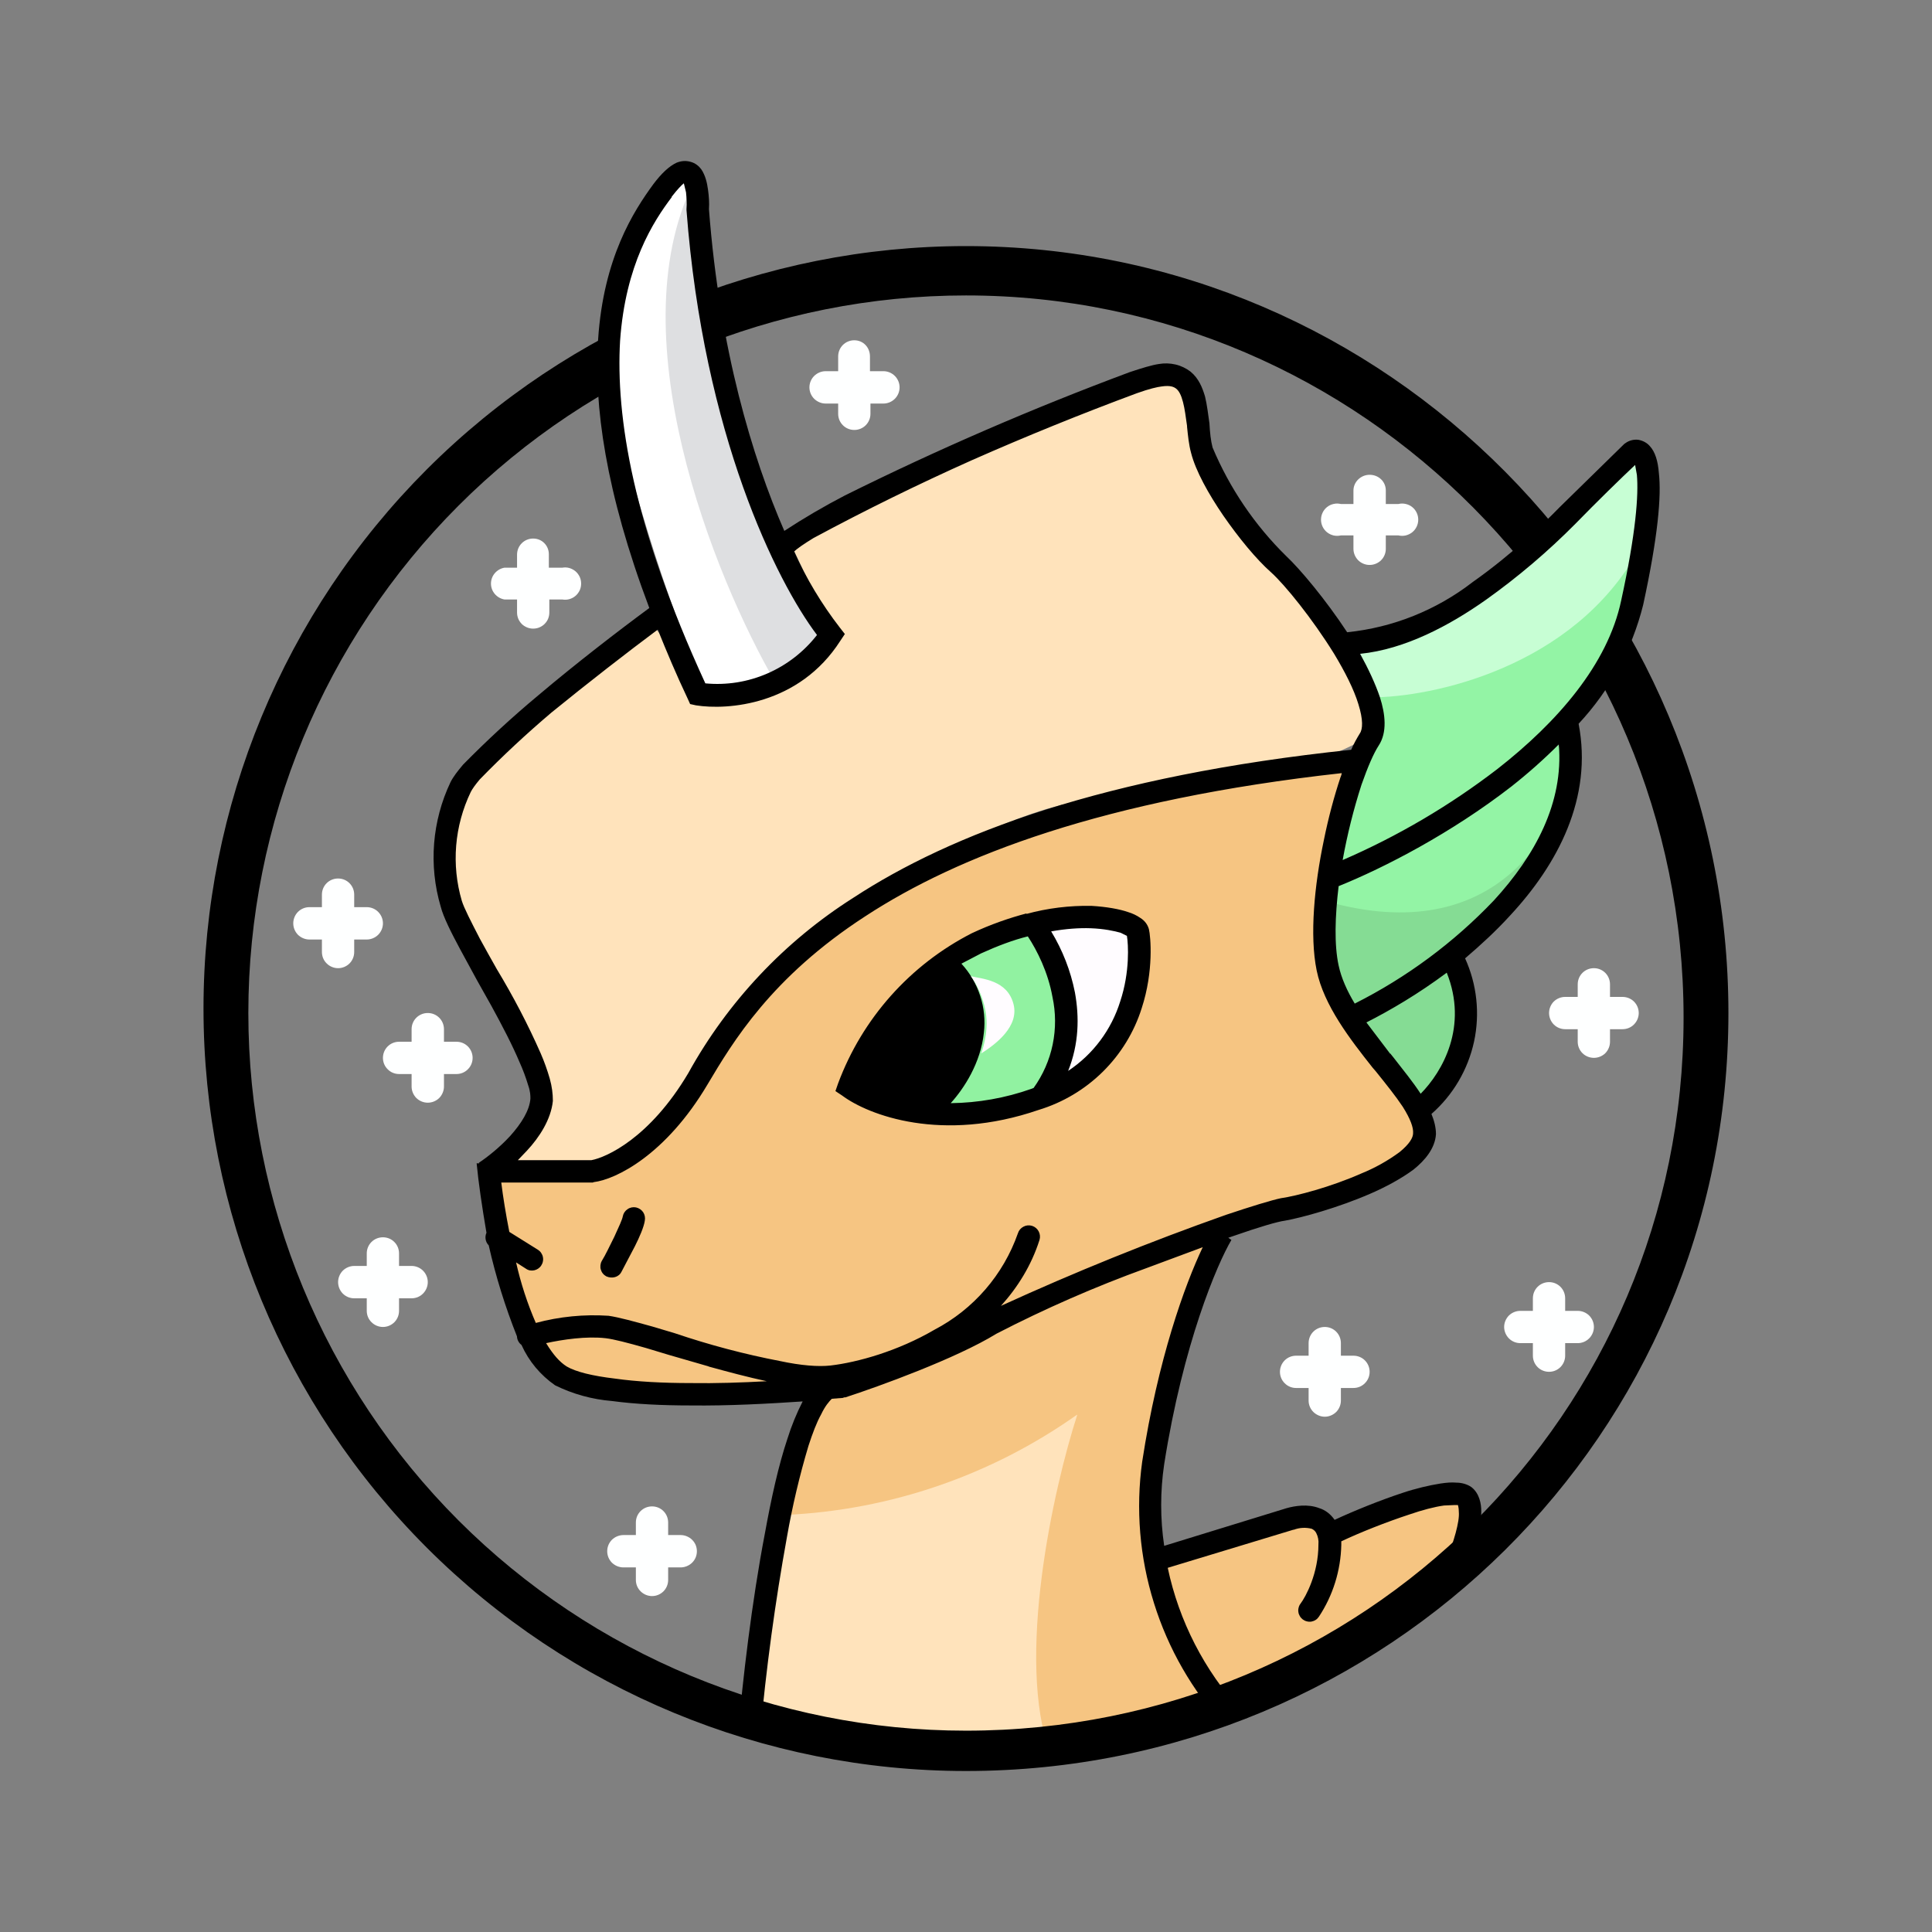 <svg width="24" height="24" viewBox="0 0 24 24" fill="none" xmlns="http://www.w3.org/2000/svg">
<rect x="0" y="0" width="24" height="24" fill="#808080" stroke="none"/>
<path d="M5.604 10.54C5.648 10.851 5.76 11.531 5.86 11.765C5.888 11.838 5.96 11.971 6.055 12.139C6.367 12.696 6.891 13.632 6.673 13.927C6.45 14.233 6.311 14.4 6.272 14.445L7.448 14.551C8.098 14.15 8.64 13.595 9.024 12.935C9.487 12.005 12.122 9.916 13.877 9.904C15.638 9.888 17.092 9.18 17.092 9.058C17.092 8.946 16.841 7.904 16.29 7.403C15.738 6.901 15.008 5.91 14.919 5.525C14.897 5.414 14.886 5.297 14.88 5.191C14.858 4.929 14.847 4.712 14.596 4.651C14.306 4.578 11.281 5.988 9.804 6.712L10.306 7.787L9.804 8.512L8.846 8.662L8.373 8.066L8.122 7.787L6.673 8.779C6.278 9.113 5.503 9.938 5.604 10.54ZM9.882 18.267L9.459 20.34L9.37 21.56L11.476 21.922H13.092C13.27 21.866 13.632 21.744 13.677 21.66C13.716 21.582 13.693 18.819 13.677 17.448L10.997 18.05L9.882 18.273V18.267Z" fill="#FFE3BB"/>
<path d="M13.376 17.576C12.313 18.328 11.056 18.76 9.755 18.819L10.178 17.303H8.813L7.119 17.159L6.356 16.111L6.066 14.551H7.571L8.228 14.066L9.086 12.841L10.301 11.52L12.557 10.345L15.103 9.637L16.702 9.437L16.468 10.523V12.005L17.12 13.22L17.688 13.921V14.284L16.925 14.752L15.103 15.331L14.685 16.451L14.379 17.899V19.293H14.685L16.301 18.819L16.468 19.075H16.702L17.85 18.68H18.251L18.028 19.582L16.925 20.613L15.287 21.192C15.064 21.293 14.596 21.499 14.524 21.499C14.451 21.499 13.51 21.688 13.047 21.788C12.613 20.619 13.086 18.49 13.382 17.576H13.376Z" fill="#F6C582"/>
<path fill-rule="evenodd" clip-rule="evenodd" d="M21.471 12.584C21.471 17.816 17.231 22 12 22C9.488 22 7.079 21.002 5.302 19.226C3.526 17.45 2.528 15.041 2.528 12.529C2.528 10.017 3.526 7.607 5.302 5.831C7.079 4.055 9.488 3.057 12 3.057C17.231 3.057 21.471 7.353 21.471 12.584ZM20.914 12.64C20.914 17.565 16.925 21.499 12 21.499C9.636 21.499 7.368 20.559 5.696 18.888C4.025 17.216 3.085 14.948 3.085 12.584C3.085 10.22 4.025 7.953 5.696 6.281C7.368 4.609 9.636 3.67 12 3.67C16.925 3.67 20.914 7.715 20.914 12.64Z" fill="black"/>
<path d="M7.57 4.762C7.207 3.007 8.35 2.26 8.522 2.177L8.701 4.818C8.701 4.857 9.347 7.252 9.664 8.445L8.795 8.634C8.539 8.077 7.932 6.523 7.57 4.762Z" fill="white"/>
<path d="M18.741 7.074C18.273 7.609 17.203 7.938 16.73 8.032L17.086 8.746C18.958 8.74 20.284 7.297 20.401 7.018C20.491 6.796 20.39 5.988 20.329 5.609C19.995 5.876 19.215 6.545 18.741 7.074Z" fill="#C7FED4"/>
<path d="M19.315 10.161C18.585 11.309 17.142 11.292 16.518 11.142L16.491 12.022L16.959 12.913L17.644 13.716C18.352 13.242 18.235 12.389 18.09 12.022C17.973 12.039 17.85 11.977 18.307 11.632C18.744 11.219 19.088 10.717 19.315 10.161Z" fill="#85DC94"/>
<path d="M9.03 5.119C8.793 4.156 8.669 3.168 8.662 2.177C7.626 4.093 8.879 7.18 9.632 8.478L10.261 7.982C9.77 7.067 9.36 6.111 9.035 5.124L9.03 5.119Z" fill="#DEDFE1"/>
<path d="M19.666 8.774C20.179 8.205 20.391 7.147 20.43 6.69C19.677 8.228 17.911 8.64 17.104 8.662L17.081 9.197L16.647 10.3L16.48 11.197C18.585 11.793 19.432 10.317 19.549 9.303C19.41 9.325 19.148 9.342 19.661 8.774H19.666Z" fill="#93F4A5"/>
<path d="M11.649 13.81L11.861 11.849C12.005 11.71 12.39 11.459 12.791 11.553C13.293 11.671 13.181 12.902 13.109 13.403C13.053 13.81 12.111 13.843 11.649 13.81Z" fill="#91F2A1"/>
<path d="M13.142 13.476C13.432 12.434 13.086 11.765 12.886 11.559C13.27 11.336 13.877 11.448 14.134 11.537C14.368 12.428 13.571 13.203 13.142 13.476Z" fill="#FFFCFF"/>
<path fill-rule="evenodd" clip-rule="evenodd" d="M8.795 2.355C8.807 2.439 8.812 2.522 8.807 2.6C8.94 4.339 9.347 5.687 9.743 6.595C9.986 6.436 10.237 6.289 10.495 6.155C11.647 5.583 12.828 5.072 14.033 4.623C14.183 4.573 14.311 4.534 14.395 4.522C14.464 4.51 14.534 4.512 14.603 4.528C14.671 4.544 14.735 4.575 14.79 4.617C14.891 4.701 14.935 4.812 14.969 4.924C14.996 5.035 15.008 5.152 15.024 5.258C15.03 5.375 15.041 5.475 15.063 5.559C15.275 6.064 15.586 6.523 15.977 6.907C16.15 7.069 16.467 7.447 16.735 7.854C17.303 7.796 17.843 7.58 18.295 7.23C18.785 6.885 19.186 6.495 19.37 6.305L20.178 5.514L20.211 5.492C20.255 5.467 20.306 5.457 20.356 5.464C20.412 5.475 20.462 5.503 20.495 5.542C20.562 5.614 20.596 5.731 20.607 5.876C20.64 6.16 20.596 6.667 20.412 7.514C20.274 8.067 19.998 8.575 19.61 8.991C19.788 9.91 19.353 10.735 18.757 11.375C18.584 11.565 18.39 11.743 18.2 11.905C18.347 12.229 18.386 12.592 18.311 12.94C18.235 13.288 18.05 13.603 17.782 13.838C17.816 13.921 17.838 14.005 17.838 14.089C17.827 14.267 17.699 14.417 17.559 14.529C17.409 14.64 17.214 14.746 17.019 14.83C16.623 15.002 16.178 15.125 15.96 15.164C15.871 15.175 15.643 15.242 15.325 15.353L15.258 15.376L15.297 15.403C15.119 15.704 14.696 16.696 14.462 18.189C14.412 18.525 14.412 18.867 14.462 19.203L15.983 18.735C16.083 18.707 16.244 18.679 16.389 18.735C16.462 18.757 16.529 18.808 16.579 18.88C16.818 18.769 17.136 18.64 17.42 18.546C17.587 18.49 17.754 18.451 17.894 18.429C17.966 18.418 18.033 18.412 18.094 18.418C18.15 18.418 18.222 18.434 18.278 18.473C18.378 18.551 18.401 18.679 18.401 18.774C18.401 18.88 18.384 18.997 18.356 19.108C18.295 19.342 18.189 19.588 18.111 19.744C18.095 19.777 18.067 19.802 18.033 19.815C17.998 19.827 17.96 19.826 17.927 19.81C17.91 19.803 17.895 19.792 17.882 19.778C17.869 19.764 17.86 19.748 17.853 19.73C17.847 19.712 17.844 19.694 17.846 19.675C17.847 19.656 17.852 19.638 17.86 19.621C17.933 19.476 18.027 19.248 18.083 19.042C18.111 18.936 18.128 18.847 18.122 18.78C18.122 18.724 18.111 18.702 18.111 18.696H18.072L17.938 18.702C17.821 18.718 17.671 18.757 17.509 18.813C17.22 18.908 16.896 19.036 16.662 19.147V19.192C16.655 19.509 16.559 19.819 16.384 20.083C16.373 20.099 16.36 20.113 16.344 20.123C16.327 20.134 16.309 20.14 16.291 20.144C16.272 20.147 16.253 20.146 16.234 20.141C16.216 20.137 16.198 20.128 16.183 20.117C16.169 20.106 16.156 20.092 16.147 20.076C16.138 20.061 16.131 20.043 16.129 20.025C16.126 20.007 16.127 19.989 16.132 19.971C16.136 19.953 16.144 19.936 16.155 19.922C16.222 19.833 16.378 19.543 16.378 19.186C16.383 19.137 16.373 19.086 16.35 19.042C16.338 19.019 16.318 19.002 16.295 18.991C16.221 18.972 16.143 18.976 16.072 19.003H16.066L14.506 19.476C14.646 20.137 14.96 20.748 15.414 21.248L15.214 21.443C14.812 21.004 14.512 20.482 14.335 19.914C14.157 19.346 14.107 18.745 14.189 18.156C14.384 16.885 14.718 15.961 14.941 15.493L14.239 15.754C13.602 15.985 12.98 16.257 12.378 16.568C11.882 16.874 10.913 17.225 10.5 17.359H10.484L10.473 17.365L10.333 17.376C10.3 17.409 10.25 17.465 10.2 17.571C10.144 17.671 10.094 17.805 10.043 17.961C9.932 18.332 9.843 18.71 9.776 19.092C9.628 19.907 9.517 20.729 9.442 21.554L9.169 21.526C9.224 20.891 9.336 19.911 9.503 19.042C9.581 18.613 9.67 18.206 9.782 17.872C9.832 17.712 9.895 17.558 9.971 17.409C9.553 17.437 9.052 17.465 8.578 17.459C8.227 17.459 7.893 17.443 7.603 17.404C7.357 17.384 7.117 17.318 6.896 17.209C6.713 17.082 6.569 16.909 6.478 16.707C6.461 16.695 6.448 16.679 6.438 16.66C6.428 16.642 6.423 16.622 6.422 16.601C6.276 16.234 6.158 15.856 6.071 15.47C6.051 15.45 6.038 15.425 6.033 15.397C6.028 15.369 6.031 15.34 6.043 15.314C5.987 14.986 5.943 14.685 5.921 14.451H5.954L5.948 14.445C6.049 14.378 6.205 14.256 6.338 14.111C6.478 13.955 6.578 13.793 6.589 13.648C6.589 13.615 6.589 13.559 6.561 13.481C6.532 13.384 6.497 13.29 6.455 13.197C6.366 12.985 6.238 12.74 6.104 12.495L5.926 12.178L5.714 11.788C5.603 11.581 5.508 11.392 5.475 11.264C5.323 10.75 5.367 10.199 5.597 9.715C5.631 9.648 5.687 9.576 5.753 9.498C6.049 9.197 6.36 8.91 6.684 8.64C7.152 8.244 7.687 7.832 8.066 7.553C7.52 6.105 7.375 5.029 7.43 4.216C7.497 3.202 7.871 2.623 8.116 2.288C8.216 2.155 8.311 2.065 8.405 2.021C8.461 1.999 8.517 1.993 8.578 2.01C8.639 2.026 8.684 2.065 8.712 2.104C8.762 2.177 8.784 2.272 8.795 2.355ZM6.411 15.682L6.533 15.76C6.595 15.805 6.684 15.782 6.723 15.721C6.733 15.706 6.741 15.688 6.744 15.67C6.748 15.652 6.748 15.633 6.744 15.615C6.741 15.597 6.733 15.58 6.723 15.565C6.713 15.549 6.699 15.536 6.684 15.526L6.327 15.303C6.283 15.08 6.249 14.869 6.227 14.69H7.364L7.375 14.685C7.653 14.651 8.272 14.345 8.79 13.47C9.102 12.946 9.581 12.139 10.751 11.381C11.893 10.634 13.704 9.932 16.668 9.604C16.668 9.626 16.657 9.643 16.651 9.659C16.573 9.893 16.501 10.161 16.445 10.439C16.328 10.996 16.267 11.62 16.356 12.055C16.445 12.49 16.774 12.913 17.052 13.264L17.091 13.309C17.22 13.47 17.337 13.615 17.426 13.749C17.52 13.899 17.559 14.005 17.554 14.077C17.554 14.133 17.509 14.211 17.387 14.311C17.239 14.42 17.078 14.51 16.907 14.579C16.529 14.746 16.105 14.857 15.91 14.885C15.799 14.908 15.543 14.986 15.23 15.091C14.282 15.426 13.348 15.804 12.434 16.222C12.64 15.994 12.812 15.721 12.913 15.403C12.924 15.368 12.92 15.33 12.903 15.297C12.886 15.264 12.856 15.239 12.821 15.228C12.785 15.217 12.747 15.22 12.714 15.238C12.681 15.255 12.656 15.284 12.645 15.32C12.464 15.836 12.094 16.264 11.609 16.518C11.152 16.785 10.651 16.924 10.316 16.963C10.166 16.98 9.949 16.963 9.692 16.908C9.249 16.823 8.811 16.707 8.383 16.562L8.105 16.479C7.882 16.417 7.681 16.362 7.559 16.345C7.255 16.325 6.95 16.355 6.656 16.434C6.551 16.192 6.469 15.94 6.411 15.682ZM10.434 7.798C10.208 7.506 10.017 7.188 9.865 6.851C9.899 6.818 9.977 6.762 10.105 6.684C10.75 6.337 11.408 6.014 12.077 5.715C12.75 5.418 13.432 5.141 14.122 4.885C14.278 4.829 14.378 4.807 14.428 4.801C14.54 4.784 14.584 4.807 14.612 4.829C14.646 4.857 14.673 4.907 14.696 4.996C14.718 5.08 14.729 5.174 14.746 5.291V5.302C14.757 5.408 14.768 5.525 14.796 5.626C14.852 5.848 15.013 6.138 15.197 6.406C15.386 6.679 15.604 6.946 15.793 7.113C15.96 7.264 16.3 7.681 16.573 8.122C16.707 8.344 16.818 8.562 16.874 8.746C16.935 8.941 16.93 9.058 16.891 9.113C16.857 9.169 16.818 9.236 16.785 9.314C13.704 9.637 11.81 10.361 10.601 11.152C9.745 11.695 9.04 12.444 8.55 13.331C8.071 14.139 7.531 14.378 7.347 14.412H6.433L6.545 14.295C6.701 14.128 6.845 13.905 6.868 13.676C6.868 13.587 6.857 13.498 6.829 13.398C6.798 13.291 6.761 13.187 6.717 13.086C6.558 12.725 6.375 12.376 6.171 12.038C6.1 11.912 6.029 11.786 5.96 11.659C5.848 11.442 5.765 11.281 5.737 11.191C5.605 10.742 5.645 10.26 5.848 9.838C5.865 9.804 5.904 9.748 5.96 9.682C6.243 9.391 6.541 9.114 6.851 8.851C7.302 8.484 7.798 8.099 8.171 7.821C8.283 8.099 8.4 8.378 8.545 8.684L8.573 8.746L8.645 8.762C9.035 8.824 9.926 8.762 10.439 7.96L10.495 7.876L10.434 7.798ZM8.801 16.975C9.041 17.041 9.291 17.108 9.525 17.158C9.219 17.175 8.89 17.186 8.578 17.181C8.238 17.181 7.91 17.164 7.637 17.125C7.358 17.092 7.152 17.041 7.04 16.975C6.951 16.919 6.868 16.824 6.784 16.685C6.99 16.64 7.286 16.596 7.525 16.624C7.62 16.635 7.793 16.679 8.027 16.746L8.305 16.83L8.807 16.975H8.801ZM17.142 8.662C17.086 8.495 16.997 8.305 16.896 8.122C17.453 8.066 18.005 7.771 18.456 7.453C18.854 7.17 19.227 6.853 19.571 6.506C19.832 6.238 20.139 5.938 20.312 5.776L20.334 5.899C20.356 6.144 20.323 6.617 20.139 7.459C19.972 8.255 19.342 8.974 18.601 9.553C18.009 10.008 17.364 10.387 16.679 10.684C16.736 10.368 16.814 10.055 16.913 9.748C16.991 9.526 17.064 9.358 17.125 9.264C17.236 9.097 17.208 8.868 17.142 8.662ZM16.629 11.994C16.573 11.737 16.584 11.381 16.629 11.008C17.197 10.779 18.027 10.35 18.774 9.771C18.981 9.608 19.178 9.433 19.364 9.247C19.426 9.971 19.069 10.629 18.557 11.186C18.059 11.709 17.474 12.142 16.829 12.467C16.735 12.311 16.662 12.15 16.629 11.994ZM17.27 13.091L16.974 12.701C17.27 12.551 17.621 12.345 17.972 12.083C18.239 12.751 17.922 13.309 17.648 13.587C17.554 13.442 17.431 13.292 17.314 13.141L17.27 13.086V13.091ZM8.344 2.444C8.417 2.35 8.467 2.299 8.495 2.277L8.522 2.389C8.528 2.45 8.534 2.528 8.528 2.595V2.611C8.74 5.403 9.648 7.225 10.149 7.888C9.987 8.096 9.775 8.261 9.533 8.366C9.29 8.472 9.025 8.514 8.762 8.489C7.859 6.528 7.648 5.169 7.703 4.233C7.77 3.286 8.116 2.751 8.344 2.45V2.444ZM8.01 15.164C8.017 15.128 8.01 15.09 7.99 15.059C7.969 15.028 7.937 15.007 7.901 14.999C7.865 14.992 7.827 14.999 7.797 15.02C7.766 15.04 7.744 15.072 7.737 15.108C7.731 15.147 7.687 15.242 7.631 15.364C7.575 15.476 7.52 15.593 7.475 15.665C7.466 15.681 7.461 15.699 7.459 15.717C7.457 15.736 7.458 15.754 7.464 15.772C7.469 15.789 7.477 15.806 7.489 15.82C7.5 15.834 7.515 15.846 7.531 15.855C7.603 15.888 7.687 15.866 7.72 15.799L7.887 15.481C7.943 15.37 7.999 15.242 8.01 15.164ZM13.058 11.57C13.242 11.537 13.409 11.526 13.548 11.531C13.715 11.537 13.843 11.565 13.921 11.587L13.999 11.626C14.016 11.726 14.038 12.072 13.916 12.439C13.806 12.793 13.578 13.098 13.269 13.303C13.403 12.969 13.409 12.634 13.353 12.328C13.3 12.06 13.2 11.804 13.058 11.57ZM12.751 11.347C12.54 11.403 12.311 11.481 12.072 11.593C11.304 11.986 10.712 12.651 10.411 13.459L10.378 13.554L10.461 13.609C10.79 13.855 11.704 14.2 12.902 13.788C13.202 13.697 13.476 13.534 13.699 13.314C13.922 13.094 14.089 12.822 14.183 12.523C14.334 12.061 14.294 11.632 14.272 11.542C14.256 11.484 14.218 11.435 14.166 11.403C14.12 11.371 14.069 11.347 14.016 11.331C13.905 11.292 13.743 11.264 13.559 11.253C13.286 11.248 13.014 11.281 12.751 11.353V11.347ZM12.768 11.632C12.885 11.81 13.019 12.077 13.074 12.384C13.116 12.578 13.117 12.779 13.077 12.974C13.037 13.169 12.956 13.353 12.84 13.515L12.812 13.526C12.49 13.64 12.151 13.7 11.81 13.704C11.977 13.52 12.183 13.203 12.222 12.829C12.24 12.675 12.225 12.518 12.176 12.37C12.128 12.222 12.049 12.086 11.943 11.971L12.188 11.843C12.395 11.749 12.59 11.676 12.768 11.632Z" fill="black"/>
<path d="M12.59 12.473C12.512 12.172 12.2 12.161 12.061 12.127C12.061 12.127 12.2 12.306 12.245 12.573C12.289 12.835 12.189 13.086 12.189 13.086C12.367 12.974 12.663 12.751 12.59 12.473Z" fill="#FFFCFF"/>
<path d="M6.623 6.69C6.512 6.69 6.423 6.779 6.423 6.89V7.052H6.267C6.22 7.06 6.178 7.084 6.147 7.12C6.116 7.156 6.099 7.202 6.099 7.25C6.099 7.297 6.116 7.343 6.147 7.379C6.178 7.415 6.22 7.439 6.267 7.447H6.423V7.609C6.423 7.635 6.428 7.661 6.438 7.686C6.448 7.71 6.463 7.732 6.481 7.751C6.5 7.769 6.522 7.784 6.547 7.794C6.571 7.804 6.597 7.809 6.623 7.809C6.65 7.809 6.676 7.804 6.7 7.794C6.724 7.784 6.747 7.769 6.765 7.751C6.784 7.732 6.799 7.71 6.809 7.686C6.819 7.661 6.824 7.635 6.824 7.609V7.447H6.985C7.014 7.452 7.044 7.451 7.072 7.443C7.1 7.435 7.126 7.422 7.148 7.403C7.171 7.384 7.188 7.36 7.201 7.334C7.213 7.308 7.219 7.279 7.219 7.25C7.219 7.22 7.213 7.192 7.201 7.165C7.188 7.139 7.171 7.115 7.148 7.096C7.126 7.078 7.1 7.064 7.072 7.056C7.044 7.048 7.014 7.047 6.985 7.052H6.818V6.885C6.818 6.779 6.735 6.69 6.623 6.69ZM4.2 10.913C4.088 10.913 3.999 11.002 3.999 11.113V11.269H3.843C3.79 11.269 3.739 11.29 3.701 11.328C3.664 11.366 3.643 11.417 3.643 11.47C3.643 11.523 3.664 11.574 3.701 11.612C3.739 11.649 3.79 11.671 3.843 11.671H3.999V11.826C3.999 11.88 4.02 11.931 4.058 11.968C4.096 12.006 4.147 12.027 4.2 12.027C4.253 12.027 4.304 12.006 4.342 11.968C4.379 11.931 4.4 11.88 4.4 11.826V11.671H4.556C4.609 11.671 4.661 11.649 4.698 11.612C4.736 11.574 4.757 11.523 4.757 11.47C4.757 11.417 4.736 11.366 4.698 11.328C4.661 11.29 4.609 11.269 4.556 11.269H4.4V11.113C4.4 11.002 4.311 10.913 4.2 10.913ZM5.314 12.584C5.203 12.584 5.113 12.673 5.113 12.785V12.941H4.957C4.904 12.941 4.853 12.962 4.816 12.999C4.778 13.037 4.757 13.088 4.757 13.141C4.757 13.195 4.778 13.246 4.816 13.283C4.853 13.321 4.904 13.342 4.957 13.342H5.113V13.498C5.113 13.551 5.135 13.602 5.172 13.64C5.21 13.677 5.261 13.698 5.314 13.698C5.367 13.698 5.418 13.677 5.456 13.64C5.493 13.602 5.515 13.551 5.515 13.498V13.342H5.671C5.724 13.342 5.775 13.321 5.812 13.283C5.85 13.246 5.871 13.195 5.871 13.141C5.871 13.088 5.85 13.037 5.812 12.999C5.775 12.962 5.724 12.941 5.671 12.941H5.515V12.785C5.515 12.673 5.425 12.584 5.314 12.584ZM4.757 15.37C4.645 15.37 4.556 15.459 4.556 15.57V15.726H4.4C4.347 15.726 4.296 15.748 4.258 15.785C4.221 15.823 4.2 15.874 4.2 15.927C4.2 15.98 4.221 16.031 4.258 16.069C4.296 16.107 4.347 16.128 4.4 16.128H4.556V16.284C4.556 16.337 4.577 16.388 4.615 16.425C4.653 16.463 4.704 16.484 4.757 16.484C4.81 16.484 4.861 16.463 4.899 16.425C4.936 16.388 4.957 16.337 4.957 16.284V16.128H5.113C5.167 16.128 5.218 16.107 5.255 16.069C5.293 16.031 5.314 15.98 5.314 15.927C5.314 15.874 5.293 15.823 5.255 15.785C5.218 15.748 5.167 15.726 5.113 15.726H4.957V15.57C4.957 15.459 4.868 15.37 4.757 15.37ZM8.1 18.713C7.988 18.713 7.899 18.802 7.899 18.913V19.069H7.743C7.717 19.069 7.691 19.075 7.666 19.085C7.642 19.095 7.62 19.11 7.601 19.128C7.583 19.147 7.568 19.169 7.558 19.193C7.548 19.218 7.543 19.244 7.543 19.27C7.543 19.296 7.548 19.322 7.558 19.347C7.568 19.371 7.583 19.393 7.601 19.412C7.62 19.43 7.642 19.445 7.666 19.455C7.691 19.465 7.717 19.471 7.743 19.471H7.899V19.627C7.899 19.68 7.92 19.731 7.958 19.768C7.996 19.806 8.047 19.827 8.1 19.827C8.153 19.827 8.204 19.806 8.242 19.768C8.279 19.731 8.3 19.68 8.3 19.627V19.471H8.456C8.483 19.471 8.509 19.465 8.533 19.455C8.557 19.445 8.58 19.43 8.598 19.412C8.617 19.393 8.632 19.371 8.642 19.347C8.652 19.322 8.657 19.296 8.657 19.27C8.657 19.244 8.652 19.218 8.642 19.193C8.632 19.169 8.617 19.147 8.598 19.128C8.58 19.11 8.557 19.095 8.533 19.085C8.509 19.075 8.483 19.069 8.456 19.069H8.3V18.913C8.3 18.802 8.211 18.713 8.1 18.713ZM16.457 16.484C16.345 16.484 16.256 16.573 16.256 16.685V16.841H16.1C16.047 16.841 15.996 16.862 15.959 16.899C15.921 16.937 15.9 16.988 15.9 17.041C15.9 17.095 15.921 17.146 15.959 17.183C15.996 17.221 16.047 17.242 16.1 17.242H16.256V17.398C16.256 17.451 16.277 17.502 16.315 17.54C16.353 17.577 16.404 17.599 16.457 17.599C16.51 17.599 16.561 17.577 16.599 17.54C16.636 17.502 16.657 17.451 16.657 17.398V17.242H16.813C16.867 17.242 16.918 17.221 16.955 17.183C16.993 17.146 17.014 17.095 17.014 17.041C17.014 16.988 16.993 16.937 16.955 16.899C16.918 16.862 16.867 16.841 16.813 16.841H16.657V16.685C16.657 16.573 16.568 16.484 16.457 16.484ZM19.243 15.927C19.131 15.927 19.042 16.016 19.042 16.128V16.284H18.886C18.833 16.284 18.782 16.305 18.744 16.342C18.707 16.38 18.685 16.431 18.685 16.484C18.685 16.537 18.707 16.588 18.744 16.626C18.782 16.664 18.833 16.685 18.886 16.685H19.042V16.841C19.042 16.894 19.063 16.945 19.101 16.983C19.138 17.02 19.189 17.041 19.243 17.041C19.296 17.041 19.347 17.02 19.384 16.983C19.422 16.945 19.443 16.894 19.443 16.841V16.685H19.599C19.652 16.685 19.703 16.664 19.741 16.626C19.779 16.588 19.8 16.537 19.8 16.484C19.8 16.431 19.779 16.38 19.741 16.342C19.703 16.305 19.652 16.284 19.599 16.284H19.443V16.128C19.443 16.016 19.354 15.927 19.243 15.927ZM19.8 12.027C19.688 12.027 19.599 12.116 19.599 12.228V12.384H19.443C19.39 12.384 19.339 12.405 19.301 12.442C19.264 12.48 19.243 12.531 19.243 12.584C19.243 12.637 19.264 12.688 19.301 12.726C19.339 12.764 19.39 12.785 19.443 12.785H19.599V12.941C19.599 12.994 19.62 13.045 19.658 13.083C19.695 13.12 19.747 13.141 19.8 13.141C19.853 13.141 19.904 13.12 19.942 13.083C19.979 13.045 20 12.994 20 12.941V12.785H20.156C20.209 12.785 20.261 12.764 20.298 12.726C20.336 12.688 20.357 12.637 20.357 12.584C20.357 12.531 20.336 12.48 20.298 12.442C20.261 12.405 20.209 12.384 20.156 12.384H20V12.228C20 12.116 19.911 12.027 19.8 12.027ZM17.014 5.898C16.903 5.898 16.813 5.988 16.813 6.093V6.261H16.657C16.628 6.254 16.597 6.253 16.568 6.26C16.538 6.266 16.51 6.279 16.486 6.298C16.462 6.317 16.443 6.341 16.43 6.368C16.417 6.395 16.41 6.425 16.41 6.456C16.41 6.486 16.417 6.516 16.43 6.543C16.443 6.57 16.462 6.594 16.486 6.613C16.51 6.632 16.538 6.645 16.568 6.652C16.597 6.658 16.628 6.658 16.657 6.651H16.813V6.818C16.813 6.871 16.835 6.922 16.872 6.96C16.91 6.997 16.961 7.018 17.014 7.018C17.067 7.018 17.118 6.997 17.156 6.96C17.194 6.922 17.215 6.871 17.215 6.818V6.651H17.371C17.4 6.658 17.431 6.658 17.46 6.652C17.49 6.645 17.518 6.632 17.542 6.613C17.566 6.594 17.585 6.57 17.598 6.543C17.611 6.516 17.618 6.486 17.618 6.456C17.618 6.425 17.611 6.395 17.598 6.368C17.585 6.341 17.566 6.317 17.542 6.298C17.518 6.279 17.49 6.266 17.46 6.26C17.431 6.253 17.4 6.254 17.371 6.261H17.215V6.093C17.215 5.982 17.125 5.898 17.014 5.898ZM10.612 4.227C10.501 4.227 10.412 4.316 10.412 4.428V4.611H10.256C10.203 4.611 10.152 4.633 10.114 4.67C10.076 4.708 10.055 4.759 10.055 4.812C10.055 4.865 10.076 4.916 10.114 4.954C10.152 4.991 10.203 5.013 10.256 5.013H10.412V5.141C10.412 5.194 10.433 5.245 10.471 5.283C10.508 5.32 10.559 5.341 10.612 5.341C10.666 5.341 10.717 5.32 10.754 5.283C10.792 5.245 10.813 5.194 10.813 5.141V5.013H10.975C11.028 5.013 11.079 4.991 11.116 4.954C11.154 4.916 11.175 4.865 11.175 4.812C11.175 4.759 11.154 4.708 11.116 4.67C11.079 4.633 11.028 4.611 10.975 4.611H10.807V4.428C10.807 4.316 10.724 4.227 10.612 4.227Z" fill="#FEFFFF"/>
</svg>
